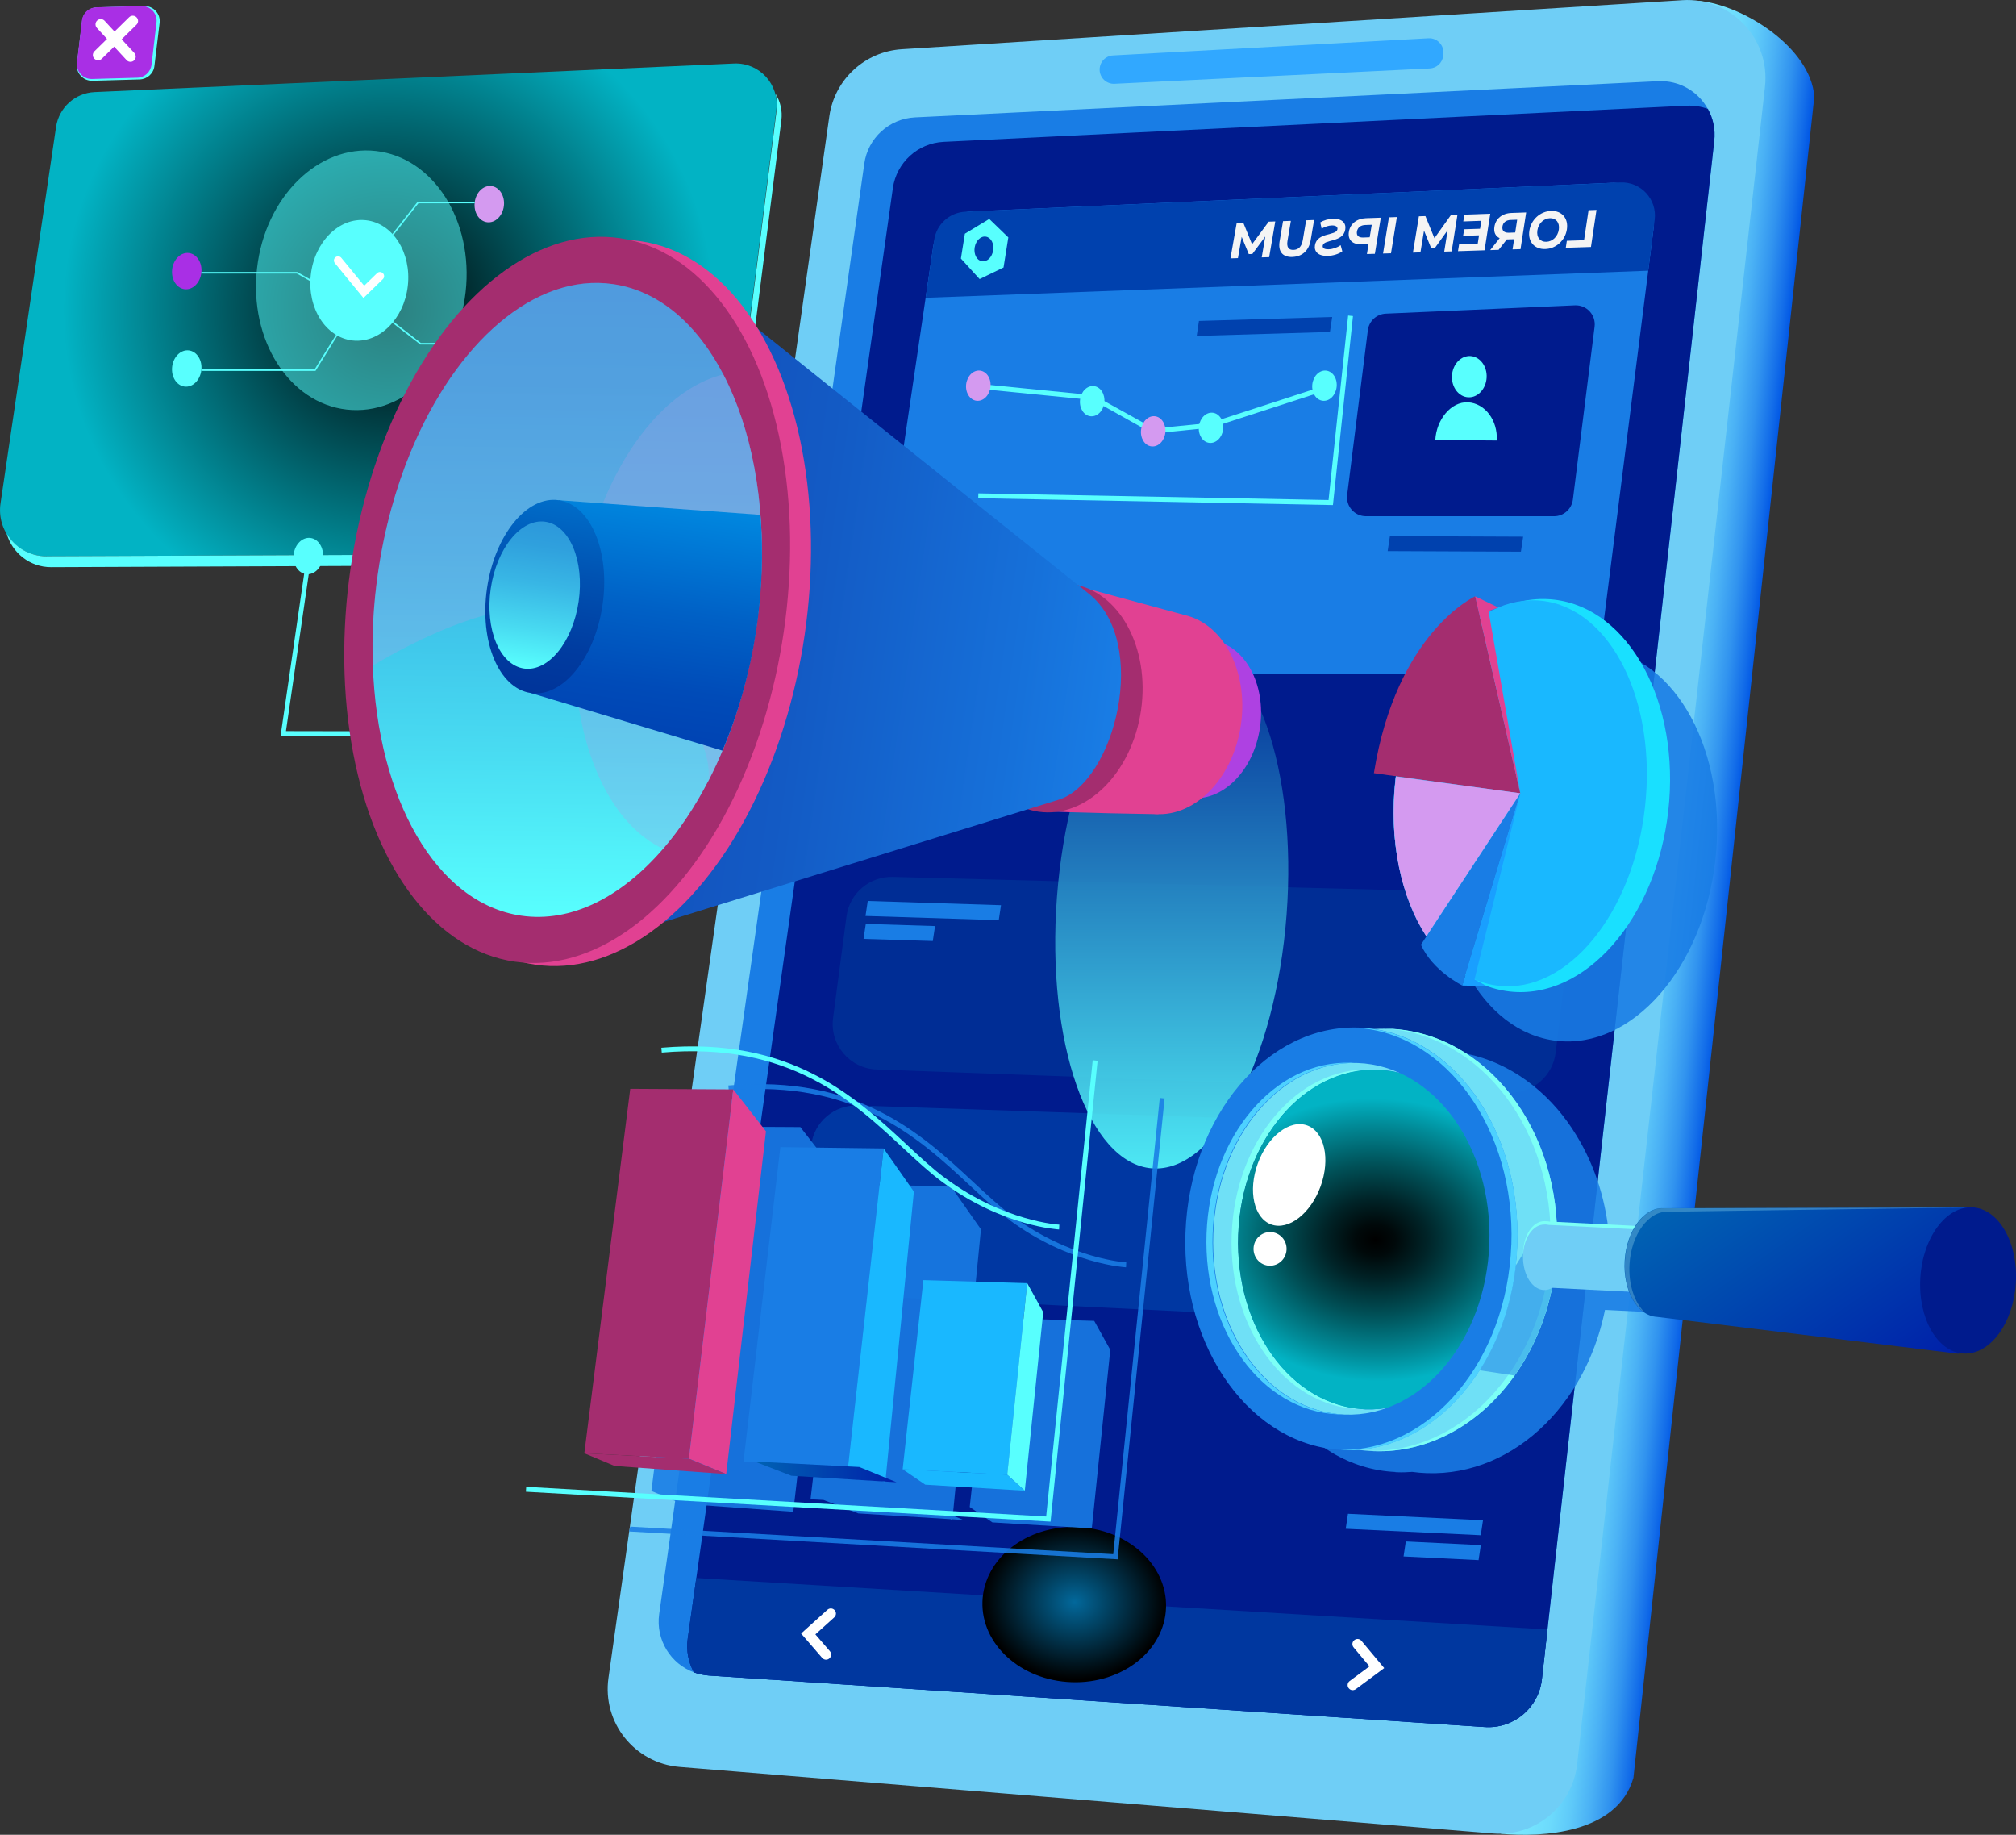 <?xml version="1.0" encoding="UTF-8"?>
<svg xmlns="http://www.w3.org/2000/svg" xmlns:xlink="http://www.w3.org/1999/xlink" viewBox="0 0 349.95 318.42">
  <rect x="0" y="0" width="349.95" height="318.42" fill="#333333" stroke="none"/>
  <defs>
    <style>
      .cls-1 {
        fill: url(#_Áåçûìÿííûé_ãğàäèåíò_83);
      }

      .cls-1, .cls-2, .cls-3, .cls-4, .cls-5, .cls-6, .cls-7, .cls-8, .cls-9, .cls-10, .cls-11, .cls-12, .cls-13, .cls-14, .cls-15, .cls-16, .cls-17, .cls-18, .cls-19, .cls-20, .cls-21, .cls-22, .cls-23, .cls-24, .cls-25, .cls-26, .cls-27, .cls-28, .cls-29, .cls-30, .cls-31, .cls-32, .cls-33, .cls-34, .cls-35, .cls-36, .cls-37, .cls-38, .cls-39, .cls-40, .cls-41, .cls-42, .cls-43, .cls-44, .cls-45, .cls-46 {
        stroke-width: 0px;
      }

      .cls-2 {
        fill: #4dd1ff;
      }

      .cls-3, .cls-28 {
        fill: #a42d6f;
      }

      .cls-4, .cls-44 {
        fill: #0041ae;
      }

      .cls-5 {
        fill: url(#_Áåçûìÿííûé_ãğàäèåíò_13);
      }

      .cls-5, .cls-14 {
        mix-blend-mode: color-dodge;
      }

      .cls-6 {
        fill: #001b8d;
      }

      .cls-7 {
        fill: #0037a2;
      }

      .cls-8 {
        fill: url(#_Áåçûìÿííûé_ãğàäèåíò_35);
      }

      .cls-9 {
        fill: url(#_Áåçûìÿííûé_ãğàäèåíò_7);
      }

      .cls-9, .cls-47, .cls-30, .cls-31, .cls-33, .cls-38 {
        mix-blend-mode: multiply;
      }

      .cls-9, .cls-47, .cls-30, .cls-38 {
        opacity: .88;
      }

      .cls-48 {
        isolation: isolate;
      }

      .cls-10 {
        fill: url(#_Áåçûìÿííûé_ãğàäèåíò_39-2);
      }

      .cls-11, .cls-15, .cls-16, .cls-17, .cls-24, .cls-28, .cls-29, .cls-33, .cls-38, .cls-44, .cls-46 {
        fill-rule: evenodd;
      }

      .cls-11, .cls-39 {
        fill: #e14192;
      }

      .cls-12, .cls-16, .cls-25 {
        fill: #58fffe;
      }

      .cls-12, .cls-17 {
        mix-blend-mode: soft-light;
      }

      .cls-12, .cls-18, .cls-33 {
        opacity: .5;
      }

      .cls-13 {
        fill: url(#_Áåçûìÿííûé_ãğàäèåíò_37);
      }

      .cls-14 {
        fill: url(#_Áåçûìÿííûé_ãğàäèåíò_14);
      }

      .cls-15 {
        fill: #19b8ff;
      }

      .cls-17, .cls-23 {
        fill: #fff;
      }

      .cls-18 {
        fill: #65b1db;
      }

      .cls-19 {
        fill: #7cfff6;
      }

      .cls-20 {
        fill: url(#_Áåçûìÿííûé_ãğàäèåíò_53);
      }

      .cls-21 {
        fill: url(#_Áåçûìÿííûé_ãğàäèåíò_90);
      }

      .cls-22, .cls-24, .cls-30, .cls-33, .cls-38 {
        fill: #197de5;
      }

      .cls-26 {
        fill: #d49af0;
      }

      .cls-27 {
        fill: #ae41e2;
      }

      .cls-29 {
        fill: #199fff;
      }

      .cls-31 {
        fill: #a4a0e5;
        opacity: .3;
      }

      .cls-32 {
        fill: #19e0ff;
      }

      .cls-34 {
        fill: #f4f4f4;
      }

      .cls-35 {
        fill: #002d95;
      }

      .cls-36 {
        fill: #a92fe5;
      }

      .cls-37 {
        fill: url(#_Áåçûìÿííûé_ãğàäèåíò_39);
      }

      .cls-40 {
        fill: url(#_Áåçûìÿííûé_ãğàäèåíò_41);
        mix-blend-mode: screen;
      }

      .cls-41 {
        fill: #6fcef6;
      }

      .cls-42 {
        fill: #31a8ff;
      }

      .cls-43 {
        fill: #00379f;
      }

      .cls-45 {
        fill: #6fe0f6;
      }

      .cls-46 {
        fill: url(#_Áåçûìÿííûé_ãğàäèåíò_37-2);
      }
    </style>
    <linearGradient id="_Áåçûìÿííûé_ãğàäèåíò_35" data-name="Áåçûìÿííûé ãğàäèåíò 35" x1="-331.54" y1="161.5" x2="-309.08" y2="159.14" gradientTransform="translate(-31.81) rotate(-180) scale(1 -1)" gradientUnits="userSpaceOnUse">
      <stop offset="0" stop-color="#0056e5"/>
      <stop offset=".07" stop-color="#136de9"/>
      <stop offset=".2" stop-color="#3193ef"/>
      <stop offset=".34" stop-color="#4ab1f5"/>
      <stop offset=".48" stop-color="#5ec9f9"/>
      <stop offset=".63" stop-color="#6cdafc"/>
      <stop offset=".8" stop-color="#74e4fe"/>
      <stop offset="1" stop-color="#77e8ff"/>
    </linearGradient>
    <radialGradient id="_Áåçûìÿííûé_ãğàäèåíò_13" data-name="Áåçûìÿííûé ãğàäèåíò 13" cx="-99.22" cy="53.77" fx="-99.22" fy="53.77" r="56.45" gradientTransform="translate(-31.81) rotate(-180) scale(1 -1)" gradientUnits="userSpaceOnUse">
      <stop offset="0" stop-color="#000"/>
      <stop offset="1" stop-color="#02b3c4"/>
    </radialGradient>
    <radialGradient id="_Áåçûìÿííûé_ãğàäèåíò_14" data-name="Áåçûìÿííûé ãğàäèåíò 14" cx="-25.71" cy="324.15" fx="-25.71" fy="324.15" r="16.8" gradientTransform="translate(446.22 254.08) rotate(-90) scale(.95 -.8)" gradientUnits="userSpaceOnUse">
      <stop offset="0" stop-color="#02689b"/>
      <stop offset="1" stop-color="#000"/>
    </radialGradient>
    <linearGradient id="_Áåçûìÿííûé_ãğàäèåíò_7" data-name="Áåçûìÿííûé ãğàäèåíò 7" x1="-235.22" y1="202.8" x2="-235.22" y2="111.67" gradientTransform="translate(342.51 -89.15) rotate(-94.31) scale(1 -1)" gradientUnits="userSpaceOnUse">
      <stop offset="0" stop-color="#58fffe"/>
      <stop offset="1" stop-color="#002d95"/>
    </linearGradient>
    <radialGradient id="_Áåçûìÿííûé_ãğàäèåíò_41" data-name="Áåçûìÿííûé ãğàäèåíò 41" cx="-316.45" cy="209.37" fx="-316.45" fy="209.37" r="24.52" gradientTransform="translate(-155.33 -8.6) rotate(-177.93) scale(1.27 -1)" gradientUnits="userSpaceOnUse">
      <stop offset="0" stop-color="#000"/>
      <stop offset=".11" stop-color="#00090a"/>
      <stop offset=".29" stop-color="#002428"/>
      <stop offset=".53" stop-color="#005057"/>
      <stop offset=".82" stop-color="#018b98"/>
      <stop offset="1" stop-color="#02b3c4"/>
    </radialGradient>
    <linearGradient id="_Áåçûìÿííûé_ãğàäèåíò_37" data-name="Áåçûìÿííûé ãğàäèåíò 37" x1="-362.7" y1="232.47" x2="-332.03" y2="191.77" gradientTransform="translate(-24.18 -3.43) rotate(-177.94) scale(1 -1)" gradientUnits="userSpaceOnUse">
      <stop offset="0" stop-color="#0020a9"/>
      <stop offset="1" stop-color="#0063b3"/>
    </linearGradient>
    <linearGradient id="_Áåçûìÿííûé_ãğàäèåíò_53" data-name="Áåçûìÿííûé ãğàäèåíò 53" x1="-225.29" y1="80.63" x2="-145.25" y2="80.63" gradientTransform="translate(-16.56 5.9) rotate(-171.71) scale(1 -1)" gradientUnits="userSpaceOnUse">
      <stop offset="0" stop-color="#197de5"/>
      <stop offset=".23" stop-color="#1670d9"/>
      <stop offset=".7" stop-color="#135ac4"/>
      <stop offset="1" stop-color="#1252bd"/>
    </linearGradient>
    <linearGradient id="_Áåçûìÿííûé_ãğàäèåíò_39" data-name="Áåçûìÿííûé ãğàäèåíò 39" x1="-129.77" y1="156.85" x2="-129.77" y2="46.7" gradientTransform="translate(-29.95 .62) rotate(-179.24) scale(1 -1)" gradientUnits="userSpaceOnUse">
      <stop offset="0" stop-color="#58fffe"/>
      <stop offset=".27" stop-color="#48daf1"/>
      <stop offset=".58" stop-color="#38b6e5"/>
      <stop offset=".84" stop-color="#2fa0dd"/>
      <stop offset="1" stop-color="#2c98db"/>
    </linearGradient>
    <linearGradient id="_Áåçûìÿííûé_ãğàäèåíò_83" data-name="Áåçûìÿííûé ãğàäèåíò 83" x1="-142.62" y1="102.6" x2="-142.62" y2="61.15" gradientTransform="translate(-16.56 5.9) rotate(-171.71) scale(1 -1)" gradientUnits="userSpaceOnUse">
      <stop offset="0" stop-color="#0043b3"/>
      <stop offset=".22" stop-color="#004bb8"/>
      <stop offset=".55" stop-color="#0061c6"/>
      <stop offset=".97" stop-color="#0085de"/>
      <stop offset="1" stop-color="#0088e0"/>
    </linearGradient>
    <linearGradient id="_Áåçûìÿííûé_ãğàäèåíò_90" data-name="Áåçûìÿííûé ãğàäèåíò 90" x1="-124.03" y1="97.5" x2="-124.03" y2="63.69" gradientTransform="translate(-16.56 5.9) rotate(-171.71) scale(1 -1)" gradientUnits="userSpaceOnUse">
      <stop offset="0" stop-color="#00349a"/>
      <stop offset=".25" stop-color="#003ca0"/>
      <stop offset=".63" stop-color="#0052b2"/>
      <stop offset="1" stop-color="#006dc9"/>
    </linearGradient>
    <linearGradient id="_Áåçûìÿííûé_ãğàäèåíò_39-2" data-name="Áåçûìÿííûé ãğàäèåíò 39" x1="-122.26" y1="93.47" x2="-122.26" y2="67.72" gradientTransform="translate(173.41 -18.98) rotate(-90) scale(1 -1)" xlink:href="#_Áåçûìÿííûé_ãğàäèåíò_39"/>
    <linearGradient id="_Áåçûìÿííûé_ãğàäèåíò_37-2" data-name="Áåçûìÿííûé ãğàäèåíò 37" x1="-187.44" y1="255.44" x2="-162.82" y2="255.44" gradientTransform="translate(-31.81) rotate(-180) scale(1 -1)" xlink:href="#_Áåçûìÿííûé_ãğàäèåíò_37"/>
  </defs>
  <g class="cls-48">
    <g id="katman_2" data-name="katman 2">
      <g id="digital">
        <g>
          <g>
            <path class="cls-8" d="m260.55,318.24c7.13.65,20.18,0,22.99-9.7l8.62-80.09,1.34-12.48,21.44-199.2c-.61-8.43-12.21-15.88-20.09-16.63l-21.23,196.87-5.41,50.17-7.66,71.06Z"/>
            <path class="cls-41" d="m117.95,306.64l141.22,11.55c7.31.6,13.77-4.72,14.59-12L306.37,15.08c.95-8.38-5.92-15.58-14.33-15.05l-135.5,8.51c-6.42.41-11.68,5.27-12.58,11.65l-.95,6.71-11.7,82.75-10.71,75.67-4.75,33.59-10.23,72.3c-1.1,7.74,4.55,14.79,12.33,15.43Z"/>
            <path class="cls-22" d="m120.45,290.23c.82.3,1.69.48,2.61.55l134.68,8.94c4.99.33,9.36-3.32,9.91-8.29l29.92-266.96c.23-2.01-.2-3.94-1.11-5.57h-.01c-1.65-2.98-4.9-4.99-8.63-4.81l-128.99,6.28c-4.48.22-8.17,3.59-8.8,8.03l-35.61,251.73c-.62,4.47,2.01,8.62,6.03,10.1Z"/>
            <path class="cls-6" d="m120.45,290.23c.82.3,1.69.48,2.61.55l134.68,8.94c4.99.33,9.36-3.32,9.91-8.29l.97-8.64,28.95-258.32c.23-2.01-.2-3.94-1.11-5.57h-.01c-1.13-.42-2.37-.62-3.67-.56l-128.99,6.28c-4.47.22-8.17,3.59-8.8,8.03l-34.12,241.2-1.49,10.54c-.29,2.1.13,4.13,1.08,5.84Z"/>
          </g>
          <path class="cls-42" d="m250.55,9.42l-.04.31c-.15,1.19-1.13,2.09-2.33,2.15l-54.71,2.66c-1.41.07-2.59-1.05-2.59-2.46h0c0-1.31,1.02-2.39,2.33-2.46l54.75-2.98c1.54-.08,2.78,1.25,2.58,2.78Z"/>
          <path class="cls-22" d="m287.03,39.72l-8.89,70.09c-.51,3.99-3.89,6.98-7.9,6.99l-109.94.45c-4.9.02-8.66-4.32-7.95-9.17l9.65-65.34c.5-3.36,3.31-5.9,6.7-6.05l110.97-4.96c4.4-.2,7.91,3.62,7.36,7.98Z"/>
          <path class="cls-35" d="m272.31,163.91l-2.27,18.77c-.49,4.07-4.02,7.09-8.12,6.94l-109.77-4.02c-4.65-.17-8.14-4.31-7.54-8.92l2.33-17.64c.53-4,3.99-6.96,8.03-6.86l109.71,2.89c4.65.12,8.19,4.22,7.63,8.84Z"/>
          <path class="cls-6" d="m237.11,89.59h32.65c1.66,0,3.06-1.24,3.27-2.88l3.77-30.02c.25-2.02-1.37-3.79-3.41-3.7l-32.83,1.44c-1.6.07-2.92,1.29-3.12,2.88l-3.59,28.58c-.25,1.97,1.29,3.7,3.27,3.7Z"/>
          <path class="cls-7" d="m266.08,204.39l-2.27,18.74c-.5,4.11-4.09,7.14-8.22,6.94l-109.59-5.38c-4.61-.23-8.04-4.34-7.44-8.91l2.25-17.07c.53-4.03,4.03-6.99,8.09-6.86l109.61,3.71c4.63.16,8.12,4.24,7.57,8.83Z"/>
          <path class="cls-4" d="m286.11,46.98l-125.43,4.7,1.48-10.03c.4-2.73,2.68-4.79,5.44-4.91l113.66-5.08c3.57-.16,6.42,2.93,5.97,6.48l-1.12,8.84Z"/>
          <path class="cls-25" d="m166.8,44.87l3.25,3.56,4.15-2.01.83-5.22-3.31-3.2-4.23,2.56-.69,4.31Zm2.39-1.92c.19-1.18,1.06-2.03,1.95-1.88.89.14,1.45,1.21,1.26,2.39-.19,1.18-1.06,2.03-1.95,1.88-.89-.14-1.45-1.21-1.26-2.4Z"/>
          <g>
            <path class="cls-34" d="m276.17,42.86l-4.37.14.18-1.21,2.99-.1.78-5.21,1.38-.05-.96,6.42Z"/>
            <path class="cls-34" d="m268.23,43.22c-1.87.06-3.05-1.29-2.75-3.2.29-1.9,1.89-3.35,3.76-3.41,1.88-.07,3.04,1.29,2.75,3.2-.29,1.9-1.88,3.36-3.76,3.41Zm.19-1.26c1.06-.03,1.99-.89,2.17-2.11.18-1.22-.49-2.02-1.55-1.98-1.06.04-1.99.89-2.17,2.11-.19,1.21.49,2.02,1.55,1.98Z"/>
            <path class="cls-34" d="m258.67,43.42l1.65-2.09c-.72-.33-1.06-1.01-.91-1.97.22-1.42,1.35-2.34,2.94-2.4l2.57-.09-.98,6.37-1.38.04.27-1.77-1.2.04h-.07s-1.42,1.81-1.42,1.81l-1.48.05Zm2.14-4.1c-.11.69.25,1.09,1.09,1.07l1.12-.04.34-2.22-1.12.04c-.84.03-1.33.45-1.44,1.15Z"/>
            <path class="cls-34" d="m256.51,42.31l.23-1.47-2.76.09.18-1.14,2.76-.09.22-1.38-3.13.11.19-1.18,4.49-.16-.99,6.35-4.61.15.19-1.18,3.24-.1Z"/>
            <path class="cls-34" d="m245.27,43.84l1.03-6.3,1.13-.04,1.57,3.84,2.85-4,1.14-.04-1,6.33-1.29.04.59-3.71-2.23,3.1-.62.02-1.25-3.06-.62,3.78-1.29.04Z"/>
            <path class="cls-34" d="m241.46,43.96l-1.38.04,1.02-6.28,1.38-.05-1.02,6.28Z"/>
            <path class="cls-34" d="m237.12,37.87l2.57-.09-1.03,6.27-1.38.04.28-1.73-1.2.04c-1.59.05-2.44-.78-2.21-2.17.23-1.4,1.37-2.3,2.96-2.36Zm-.48,3.35l1.12-.04.36-2.17-1.12.04c-.84.03-1.33.45-1.45,1.13-.11.68.25,1.07,1.09,1.04Z"/>
            <path class="cls-34" d="m230.46,44.41c-1.7.05-2.38-.81-2.2-1.85.38-2.29,3.71-1.61,3.9-2.76.07-.39-.2-.7-1.01-.67-.53.02-1.12.2-1.73.55l-.24-1.08c.61-.38,1.41-.6,2.16-.63,1.69-.06,2.36.79,2.18,1.86-.38,2.32-3.71,1.63-3.91,2.8-.06.38.22.66,1.04.63.71-.02,1.51-.31,2.07-.71l.29,1.07c-.6.45-1.6.77-2.55.8Z"/>
            <path class="cls-34" d="m224.35,44.6c-1.69.05-2.53-.92-2.22-2.75l.59-3.47,1.36-.05-.58,3.42c-.2,1.18.2,1.65,1.04,1.62.83-.03,1.41-.53,1.61-1.71l.58-3.43,1.38-.05-.59,3.48c-.31,1.83-1.48,2.88-3.18,2.93Z"/>
            <path class="cls-34" d="m213.59,44.84l1.09-6.17,1.13-.04,1.53,3.76,2.89-3.92,1.14-.04-1.06,6.2-1.29.04.62-3.63-2.25,3.04-.62.02-1.23-3-.65,3.7-1.29.04Z"/>
          </g>
          <g>
            <g>
              <path class="cls-5" d="m134.77,19l-8.89,70.09c-.51,3.99-3.89,6.98-7.9,6.99l-109.94.45c-4.9.02-8.66-4.33-7.95-9.17L9.73,22.03c.5-3.36,3.31-5.9,6.7-6.05l110.97-4.96c4.4-.2,7.91,3.62,7.36,7.98Z"/>
              <path class="cls-25" d="m8.1,96.53l109.94-.45c4.02-.02,7.4-3.01,7.9-6.99l8.89-70.09c.12-.94.04-1.85-.19-2.7.81,1.32,1.21,2.92.99,4.6l-8.89,70.09c-.51,3.99-3.89,6.98-7.91,6.99l-109.94.45c-3.73.02-6.8-2.51-7.74-5.85,1.39,2.36,3.94,3.97,6.93,3.96Z"/>
            </g>
            <g>
              <path class="cls-25" d="m16.06,14.02l8.18-.23c1.31-.04,2.4-1.02,2.56-2.3l.91-7.52c.19-1.58-1.09-2.97-2.71-2.92l-8.18.23c-1.31.04-2.4,1.02-2.56,2.3l-.91,7.52c-.19,1.58,1.09,2.97,2.71,2.92Z"/>
              <path class="cls-36" d="m15.96,13.71l7.88-.22c1.26-.04,2.31-.99,2.46-2.25l.87-7.34c.18-1.55-1.05-2.89-2.6-2.85l-7.88.22c-1.26.04-2.31.99-2.46,2.25l-.87,7.34c-.18,1.55,1.05,2.89,2.6,2.85Z"/>
              <path class="cls-23" d="m17.03,10.46c.23,0,.46-.09.64-.26l6.02-5.91c.36-.35.37-.93.01-1.29-.35-.36-.93-.37-1.29-.01l-6.02,5.91c-.36.35-.37.93-.01,1.29.18.18.42.27.65.27Z"/>
              <path class="cls-23" d="m22.65,10.73c.22,0,.45-.08.62-.24.37-.34.39-.92.05-1.29l-5.16-5.59c-.34-.37-.92-.39-1.29-.05-.37.34-.39.92-.05,1.29l5.16,5.59c.18.2.43.29.67.29Z"/>
            </g>
            <polygon class="cls-25" points="118.08 127.82 118.08 127.01 49.64 126.88 54.15 95.83 53.36 95.72 48.71 127.69 49.17 127.69 118.08 127.82"/>
            <path class="cls-25" d="m115.54,127.12c-.2,1.73.78,3.27,2.18,3.43s2.69-1.12,2.89-2.85c.2-1.73-.78-3.27-2.18-3.43-1.4-.16-2.69,1.12-2.89,2.85Z"/>
            <path class="cls-25" d="m50.98,96.21c-.2,1.73.78,3.27,2.18,3.43,1.4.16,2.69-1.12,2.89-2.85.2-1.73-.78-3.27-2.18-3.43-1.4-.16-2.69,1.12-2.89,2.85Z"/>
          </g>
          <path class="cls-43" d="m120.45,290.23c.82.3,1.69.48,2.61.55l134.68,8.94c4.99.33,9.36-3.32,9.91-8.29l.97-8.64-147.76-8.94-1.49,10.54c-.29,2.1.13,4.13,1.08,5.84Z"/>
          <path class="cls-43" d="m174.56,279c-.58,7.63,4.37,14.22,11.05,14.73,6.68.5,12.55-5.27,13.13-12.9.58-7.63-4.37-14.22-11.05-14.73-6.68-.5-12.55,5.27-13.13,12.9Z"/>
          <path class="cls-25" d="m181,277.64l-.91,7.18,10.86.75.98-7.34,2.57.18-7.59-6.7-8.48,5.74,2.57.19Zm2.68,4.12c.1-1.41,1.08-2.48,2.19-2.39,1.11.08,1.92,1.29,1.81,2.69-.1,1.41-1.09,2.48-2.19,2.39-1.11-.08-1.92-1.29-1.81-2.69Z"/>
          <ellipse class="cls-14" cx="186.46" cy="278.46" rx="13.47" ry="15.94" transform="translate(-98.14 455.4) rotate(-88.06)"/>
          <path class="cls-23" d="m143.39,288.03c.21,0,.41-.07.58-.22.37-.32.41-.88.09-1.25l-2.52-2.92,3.28-2.96c.36-.33.39-.89.06-1.25-.33-.36-.89-.39-1.25-.06l-4.57,4.12,3.66,4.23c.18.2.42.31.67.31Z"/>
          <path class="cls-23" d="m234.82,293.32c.18,0,.37-.06.53-.17l4.93-3.66-3.95-4.73c-.31-.38-.87-.43-1.25-.11-.38.31-.43.87-.11,1.25l2.75,3.29-3.43,2.54c-.39.29-.48.85-.18,1.24.17.23.44.36.71.36Z"/>
          <g>
            <ellipse class="cls-12" cx="62.73" cy="48.65" rx="22.58" ry="18.22" transform="translate(7.33 105.51) rotate(-83.55)"/>
            <path class="cls-25" d="m53.95,47.7c-.65,5.76,2.59,10.86,7.24,11.39s8.95-3.72,9.6-9.48c.65-5.76-2.59-10.86-7.24-11.39-4.65-.53-8.95,3.72-9.6,9.48Z"/>
            <path class="cls-25" d="m93.41,59.66c-.2,1.73.78,3.27,2.18,3.43,1.4.16,2.69-1.12,2.89-2.85.2-1.73-.78-3.27-2.18-3.43-1.4-.16-2.69,1.12-2.89,2.85Z"/>
            <path class="cls-25" d="m29.88,63.66c-.2,1.73.78,3.27,2.18,3.43,1.4.16,2.69-1.12,2.89-2.85.2-1.73-.78-3.27-2.18-3.43-1.4-.16-2.69,1.12-2.89,2.85Z"/>
            <path class="cls-36" d="m29.88,46.76c-.2,1.73.78,3.27,2.18,3.43,1.4.16,2.69-1.12,2.89-2.85.2-1.73-.78-3.27-2.18-3.43-1.4-.16-2.69,1.12-2.89,2.85Z"/>
            <path class="cls-26" d="m82.4,35.14c-.2,1.73.78,3.27,2.18,3.43,1.4.16,2.69-1.12,2.89-2.85.2-1.73-.78-3.27-2.18-3.43s-2.69,1.12-2.89,2.85Z"/>
            <path class="cls-23" d="m63.1,51.71l3.36-3.27c.29-.28.29-.74.01-1.02-.28-.29-.74-.29-1.02-.01l-2.23,2.17-3.97-4.83c-.25-.31-.71-.35-1.02-.1-.31.25-.35.71-.1,1.02l4.97,6.05Z"/>
            <polygon class="cls-25" points="72.96 59.79 93.41 59.79 93.41 59.52 73.05 59.52 68.29 55.81 68.12 56.02 72.96 59.79"/>
            <polygon class="cls-25" points="68.31 40.78 72.63 35.28 82.4 35.28 82.4 35.01 72.5 35.01 68.1 40.62 68.31 40.78"/>
            <polygon class="cls-25" points="53.81 48.77 53.94 48.53 51.59 47.2 34.95 47.2 34.95 47.47 51.52 47.47 53.81 48.77"/>
            <polygon class="cls-25" points="34.95 64.37 54.77 64.37 58.8 57.86 58.57 57.71 54.62 64.1 34.95 64.1 34.95 64.37"/>
          </g>
          <ellipse class="cls-9" cx="203.41" cy="157.24" rx="45.67" ry="19.99" transform="translate(31.32 348.24) rotate(-85.69)"/>
          <g>
            <path class="cls-25" d="m252.04,65.21c-.1,1.98,1.16,3.65,2.82,3.74,1.66.09,3.09-1.45,3.2-3.42s-1.16-3.65-2.82-3.74c-1.66-.09-3.09,1.45-3.2,3.42Z"/>
            <path class="cls-25" d="m254.82,69.82c2.95.15,5.19,3.12,5,6.63l-10.67-.09c.18-3.51,2.72-6.69,5.67-6.54Z"/>
          </g>
          <path class="cls-38" d="m242.25,255.47c-.09,0-.19,0-.28,0,.17.01.35.03.52.03.89.04,1.77.01,2.65-.06.82.11,1.66.19,2.51.22h.01c7.75.28,14.97-2.95,20.55-8.49,1.41-1.4,2.72-2.94,3.9-4.61,3.08-4.32,5.33-9.51,6.49-15.21,0-.01.02-.01.03-.02l13.35.67c.06.15.12.29.18.44l1.34-12.48c-.15.19-.29.4-.43.62l-13.65-.69c-.41-7.03-2.5-13.53-5.8-18.89-.98-1.62-2.09-3.14-3.29-4.54-5.19-6.02-12.2-9.82-20.03-10.11h-.01c-.9-.03-1.79-.01-2.68.05-.83-.12-1.66-.2-2.51-.23-15.91-.58-29.39,15.37-30.12,35.61-.72,20.16,11.47,36.97,27.27,37.68Zm3.34-7.1c.2.02.4.04.61.05-.19-.01-.37-.03-.56-.04-.01,0-.03,0-.05-.01Z"/>
          <g>
            <path class="cls-45" d="m209.27,214.08c-.73,20.24,12.33,37.15,29.18,37.76,9.71.35,18.57-4.8,24.46-13.11,3.17-4.47,5.49-9.85,6.61-15.78.41-2.16.67-4.39.75-6.66.73-20.24-12.33-37.15-29.17-37.75-16.85-.61-31.09,15.31-31.82,35.56Zm5.65.2c.59-16.27,11.42-29.09,24.2-28.63,12.79.46,22.67,14.03,22.09,30.3-.59,16.27-11.42,29.09-24.21,28.63-12.78-.46-22.67-14.02-22.08-30.3Z"/>
            <g>
              <path class="cls-19" d="m236.45,244.54c-.19,0-.38,0-.57,0-12.78-.46-22.67-14.02-22.08-30.3.59-16.27,11.42-29.09,24.2-28.63.19,0,.38.03.57.04-12.53-.07-23.06,12.6-23.63,28.63-.58,16.03,9.01,29.42,21.51,30.26Z"/>
              <path class="cls-19" d="m261.78,238.68c3.17-4.47,5.49-9.85,6.61-15.78.41-2.16.67-4.39.75-6.66.72-20.01-12.04-36.75-28.6-37.72.19,0,.38,0,.57,0,16.84.61,29.9,17.51,29.17,37.76-.08,2.28-.34,4.51-.75,6.66-1.12,5.93-3.44,11.32-6.61,15.78-5.89,8.31-14.74,13.46-24.46,13.11-.14,0-.28-.02-.42-.03,9.43.08,17.99-5.02,23.73-13.12Z"/>
            </g>
            <path class="cls-40" d="m214.93,214.28c-.59,16.27,9.3,29.83,22.08,30.3,12.79.46,23.62-12.35,24.21-28.63.59-16.27-9.3-29.83-22.09-30.3-12.78-.46-23.62,12.36-24.2,28.63Z"/>
            <path class="cls-33" d="m252.25,237.11l10.66,1.61c3.17-4.47,5.49-9.85,6.61-15.78l-5.12-5.39-12.15,19.56Z"/>
            <path class="cls-22" d="m205.78,213.95c-.73,20.24,11.57,37.12,27.47,37.69,15.9.57,29.39-15.37,30.12-35.62s-11.57-37.12-27.47-37.69c-15.9-.57-29.39,15.37-30.12,35.62Zm4.83.17c.61-16.85,11.83-30.12,25.06-29.64,13.23.48,23.47,14.52,22.86,31.37-.61,16.85-11.83,30.12-25.06,29.64-13.23-.48-23.47-14.52-22.86-31.37Z"/>
            <g>
              <path class="cls-2" d="m232.83,245.45c-.18,0-.35,0-.53,0-13.23-.48-23.47-14.52-22.86-31.37.61-16.85,11.83-30.12,25.06-29.64.18,0,.35.02.53.04-13-.11-23.93,13.02-24.53,29.64s9.36,30.51,22.34,31.33Z"/>
              <path class="cls-2" d="m262.35,216.02c.72-20.02-11.3-36.73-26.95-37.66.18,0,.35,0,.53,0,15.9.57,28.2,17.45,27.47,37.69-.73,20.24-14.21,36.19-30.12,35.62-.18,0-.35-.03-.53-.04,15.67.2,28.87-15.6,29.59-35.62Z"/>
            </g>
            <path class="cls-19" d="m264.39,217.55c-.01,3.14,1.64,5.71,3.69,5.74,2.05.03,3.72-2.49,3.73-5.63,0-3.14-1.64-5.71-3.69-5.74-2.05-.03-3.72,2.49-3.73,5.63Z"/>
            <polygon class="cls-19" points="267.51 222.81 294.61 224.18 295.25 213.32 268.15 211.95 267.51 222.81"/>
            <path class="cls-41" d="m264.37,218.14c0,3.14,1.64,5.71,3.69,5.74,2.05.03,3.72-2.49,3.73-5.63,0-3.14-1.64-5.71-3.69-5.74-2.05-.03-3.72,2.49-3.73,5.63Z"/>
            <polygon class="cls-41" points="267.49 223.4 294.59 224.77 295.23 213.91 268.13 212.54 267.49 223.4"/>
            <path class="cls-13" d="m288.74,209.68l53.63-.14-2.39,25.4-52.35-6.4c-3.4-.17-5.92-4.53-5.61-9.74.31-5.21,3.32-9.29,6.72-9.12Z"/>
            <path class="cls-18" d="m288.79,209.69l53.63-.14h0l-52.84.74c-3.4-.17-6.41,3.91-6.72,9.12-.21,3.6.92,6.79,2.77,8.48-2.3-1.43-3.8-4.98-3.56-9.07.31-5.21,3.32-9.29,6.72-9.12Z"/>
            <path class="cls-6" d="m333.34,221.8c-.41,7,2.96,12.87,7.54,13.1,4.58.23,8.63-5.26,9.04-12.27.41-7-2.96-12.87-7.54-13.1-4.58-.23-8.63,5.26-9.04,12.26Z"/>
            <path class="cls-17" d="m218.05,202.78c-1.42,4.83,0,9.25,3.16,9.87,3.17.62,6.89-2.79,8.31-7.62,1.42-4.83,0-9.25-3.16-9.87-3.17-.62-6.89,2.79-8.31,7.62Z"/>
            <path class="cls-17" d="m217.6,216.64c-.06,1.61,1.18,2.97,2.76,3.02s2.91-1.2,2.97-2.82-1.18-2.97-2.76-3.02c-1.58-.06-2.91,1.2-2.97,2.82Z"/>
          </g>
          <g>
            <ellipse class="cls-27" cx="208.39" cy="124.78" rx="13.82" ry="10.43" transform="translate(54.87 313) rotate(-81.71)"/>
            <ellipse class="cls-39" cx="202.35" cy="123.9" rx="17.48" ry="13.19" transform="translate(50.57 306.27) rotate(-81.71)"/>
            <path class="cls-11" d="m187.48,101.82l17.9,4.85-4.29,34.63s-16.21-.24-19.8-.56l6.19-38.92Z"/>
            <ellipse class="cls-3" cx="183.15" cy="121.1" rx="19.97" ry="15.07" transform="translate(36.91 284.88) rotate(-81.71)"/>
            <path class="cls-20" d="m107.42,162.41l48.29-14.94,28.02-8.67c9.76-3,15.97-27.32,5.22-35.81l-24.23-19.38-40.95-32.76-16.35,111.55Z"/>
            <ellipse class="cls-39" cx="102.07" cy="104.64" rx="63.44" ry="38" transform="translate(-16.18 190.56) rotate(-81.71)"/>
            <ellipse class="cls-3" cx="98.45" cy="104.11" rx="63.44" ry="38" transform="translate(-18.76 186.52) rotate(-81.71)"/>
            <path class="cls-37" d="m64.72,115.5c.81,23.07,10.94,41.25,25.74,43.41,8.69,1.27,17.42-3.23,24.64-11.6,2.88-3.33,5.52-7.28,7.82-11.73h.01c3.95-7.65,6.89-16.74,8.35-26.69.22-1.54.4-3.08.55-4.62.03-.35.07-.7.09-1.06.08-.91.14-1.82.2-2.72.73-13.73-1.74-26.27-6.57-35.52-4.54-8.7-11.16-14.5-19.12-15.66-13.62-1.99-27.33,10.17-35.16,29.17h-.01c-2.58,6.29-4.54,13.32-5.63,20.84-.81,5.55-1.1,10.99-.91,16.18Z"/>
            <path class="cls-31" d="m99.77,115.36c.54,15.3,6.42,27.79,15.34,31.95,2.88-3.33,5.52-7.28,7.82-11.73h.01c3.95-7.65,6.89-16.74,8.35-26.69.22-1.54.4-3.08.55-4.62.03-.35.07-.7.09-1.06.08-.91.14-1.82.2-2.72.73-13.73-1.74-26.27-6.57-35.52-8.25,2.04-15.95,10.35-20.77,22.03h0c-1.98,4.81-3.48,10.21-4.31,15.97-.63,4.25-.84,8.42-.7,12.39Z"/>
            <path class="cls-31" d="m65.63,99.32c-.81,5.55-1.1,10.99-.91,16.18,14.51-8.56,32.35-15.22,43.09-5.14,16.96,15.92,15.25,24.54,15.12,25.22,3.96-7.64,6.9-16.74,8.35-26.69.22-1.54.41-3.08.55-4.62.04-.36.07-.71.1-1.07.08-.91.14-1.81.19-2.72,1.42-26.65-9.25-48.79-25.68-51.18-13.62-1.98-27.32,10.17-35.16,29.18h0c-2.59,6.29-4.54,13.32-5.64,20.84Z"/>
            <path class="cls-1" d="m97,86.81l35,2.54c1.07,13.05-.96,27.66-6.59,40.92l-33.28-10,4.87-33.46Z"/>
            <path class="cls-21" d="m84.54,102.08c-1.35,9.24,2.05,17.38,7.59,18.19,5.54.81,11.11-6.03,12.46-15.27,1.35-9.24-2.05-17.38-7.59-18.19-5.54-.81-11.11,6.03-12.46,15.27Z"/>
            <ellipse class="cls-10" cx="92.81" cy="103.29" rx="12.87" ry="7.71" transform="translate(-22.78 180.23) rotate(-81.71)"/>
          </g>
          <g class="cls-47">
            <polygon class="cls-22" points="189.94 229.23 192.73 234.26 189.52 265.25 172.26 264.2 168.33 261.53 171.93 228.71 189.94 229.23"/>
            <polygon class="cls-22" points="109.4 264.94 193.24 269.72 201.32 190.55 202.16 190.63 194 270.61 109.22 265.78 109.4 264.94"/>
            <polygon class="cls-22" points="144.59 202.87 137.7 262.36 118.32 260.96 113.07 258.75 121.04 195.5 138.93 195.6 144.59 202.87"/>
            <polygon class="cls-22" points="165.32 263.66 165.31 263.79 164.96 263.64 149 262.65 142.95 260.31 140.7 260.19 147.1 205.62 165.03 205.85 170.28 213.34 165.39 263.02 167.26 263.79 165.32 263.66"/>
            <path class="cls-22" d="m175.2,211.68c-2.22-1.64-4.44-3.71-6.79-5.89-8.84-8.23-19.83-18.48-41.91-16.57l-.07-.84c22.44-1.93,33.6,8.45,42.55,16.79,2.33,2.17,4.53,4.22,6.71,5.83,10.25,7.57,19.72,8.07,19.81,8.08l-.04.85c-.1,0-9.81-.51-20.28-8.24Z"/>
          </g>
          <g>
            <polygon class="cls-15" points="156.69 254.98 174.84 255.93 178.31 222.69 160.29 222.16 156.69 254.98"/>
            <polygon class="cls-24" points="129.06 253.65 147.21 254.59 153.39 199.31 135.46 199.08 129.06 253.65"/>
            <polygon class="cls-28" points="101.43 252.21 119.58 253.15 127.29 189.06 109.4 188.96 101.43 252.21"/>
            <polygon class="cls-25" points="182.36 264.07 190.53 184.09 189.68 184 181.6 263.18 91.34 258.03 91.29 258.88 182.36 264.07"/>
            <polygon class="cls-11" points="127.29 189.06 132.96 196.33 126.06 255.82 119.58 253.15 127.29 189.06"/>
            <polygon class="cls-15" points="153.39 199.31 158.64 206.8 153.68 257.24 147.21 254.59 153.39 199.31"/>
            <polygon class="cls-16" points="174.84 255.93 177.89 258.71 181.09 227.72 178.31 222.69 174.84 255.93"/>
            <polygon class="cls-28" points="119.58 253.15 126.06 255.82 106.69 254.41 101.43 252.21 119.58 253.15"/>
            <polygon class="cls-46" points="131.01 253.65 137.37 256.11 155.63 257.24 149.16 254.59 131.01 253.65"/>
            <polygon class="cls-15" points="156.69 254.98 160.62 257.66 177.89 258.71 174.84 255.93 156.69 254.98"/>
            <path class="cls-25" d="m183.84,213.38l.04-.85c-.09,0-9.56-.51-19.81-8.08-2.18-1.61-4.38-3.66-6.71-5.83-8.96-8.34-20.11-18.72-42.56-16.79l.07.84c22.08-1.92,33.07,8.34,41.91,16.57,2.35,2.19,4.57,4.25,6.79,5.89,10.47,7.73,20.18,8.24,20.28,8.24Z"/>
          </g>
          <g>
            <polygon class="cls-25" points="231.38 87.65 234.86 54.85 234.02 54.76 230.62 86.78 169.83 85.62 169.81 86.46 231.38 87.65"/>
            <polygon class="cls-25" points="200.09 75.24 210.27 74.21 231.15 67.44 230.89 66.63 210.09 73.39 200.27 74.37 189.88 68.6 169.99 66.63 169.91 67.47 189.71 69.43 200.09 75.24"/>
            <path class="cls-25" d="m227.8,66.7c-.16,1.44.65,2.72,1.81,2.85,1.17.13,2.24-.93,2.41-2.38s-.65-2.72-1.81-2.85c-1.17-.13-2.24.93-2.41,2.38Z"/>
            <path class="cls-25" d="m208.11,74.01c-.16,1.44.65,2.72,1.81,2.85,1.17.13,2.24-.93,2.41-2.38.16-1.44-.65-2.72-1.81-2.85-1.17-.13-2.24.93-2.41,2.38Z"/>
            <path class="cls-26" d="m198.07,74.62c-.16,1.44.65,2.72,1.81,2.85,1.17.13,2.24-.93,2.41-2.38.16-1.44-.65-2.72-1.81-2.85-1.17-.13-2.24.93-2.41,2.38Z"/>
            <path class="cls-25" d="m187.48,69.39c-.16,1.44.65,2.72,1.81,2.85,1.17.13,2.24-.93,2.41-2.38.16-1.44-.65-2.72-1.81-2.85-1.17-.13-2.24.93-2.41,2.38Z"/>
            <path class="cls-26" d="m167.71,66.7c-.16,1.44.65,2.72,1.81,2.85,1.17.13,2.24-.93,2.41-2.38s-.65-2.72-1.81-2.85c-1.17-.13-2.24.93-2.41,2.38Z"/>
          </g>
          <polygon class="cls-44" points="207.73 58.3 230.86 57.61 231.25 55.01 208.12 55.7 207.73 58.3"/>
          <polygon class="cls-44" points="240.88 95.64 264.01 95.74 264.4 93.14 241.27 93.04 240.88 95.64"/>
          <polygon class="cls-24" points="150.24 158.96 173.37 159.69 173.76 157.09 150.63 156.36 150.24 158.96"/>
          <polygon class="cls-24" points="233.6 265.31 257.04 266.43 257.43 263.83 233.99 262.71 233.6 265.31"/>
          <polygon class="cls-24" points="243.64 270.11 256.66 270.75 257.05 268.15 244.03 267.51 243.64 270.11"/>
          <polygon class="cls-24" points="149.9 162.94 161.92 163.31 162.31 160.71 150.29 160.34 149.9 162.94"/>
          <g>
            <ellipse class="cls-30" cx="274.08" cy="146.64" rx="34.22" ry="23.84" transform="translate(97.57 402.5) rotate(-83.55)"/>
            <ellipse class="cls-32" cx="265.92" cy="138.08" rx="34.22" ry="23.84" transform="translate(98.82 386.79) rotate(-83.55)"/>
            <path class="cls-15" d="m247.59,162.5c3.18,4.84,7.5,8.01,12.53,8.58,11.95,1.35,23.34-12.51,25.42-30.96,2.09-18.45-5.91-34.5-17.86-35.85-11.86-1.34-23.14,12.27-25.37,30.48-.02.16-.04.32-.06.48-1.21,10.69.97,20.58,5.34,27.27Z"/>
            <path class="cls-28" d="m263.9,137.68l-7.83-34.19s-13.66,6.19-17.58,30.69l25.41,3.5Z"/>
            <path class="cls-24" d="m253.83,171.03s-5.18-2.56-7.17-7.08l17.25-26.27-10.07,33.35Z"/>
            <polygon class="cls-29" points="263.9 137.68 255.96 169.96 258.07 171.14 253.83 171.03 263.9 137.68"/>
            <polygon class="cls-11" points="260.09 105.43 256.07 103.49 263.9 137.68 258.39 106.04 260.09 105.43"/>
            <path class="cls-26" d="m247.59,162.5l16.31-24.83-21.59-2.92c-.02.16-.04.32-.06.48-1.21,10.69.97,20.58,5.34,27.27Z"/>
          </g>
        </g>
      </g>
    </g>
  </g>
</svg>